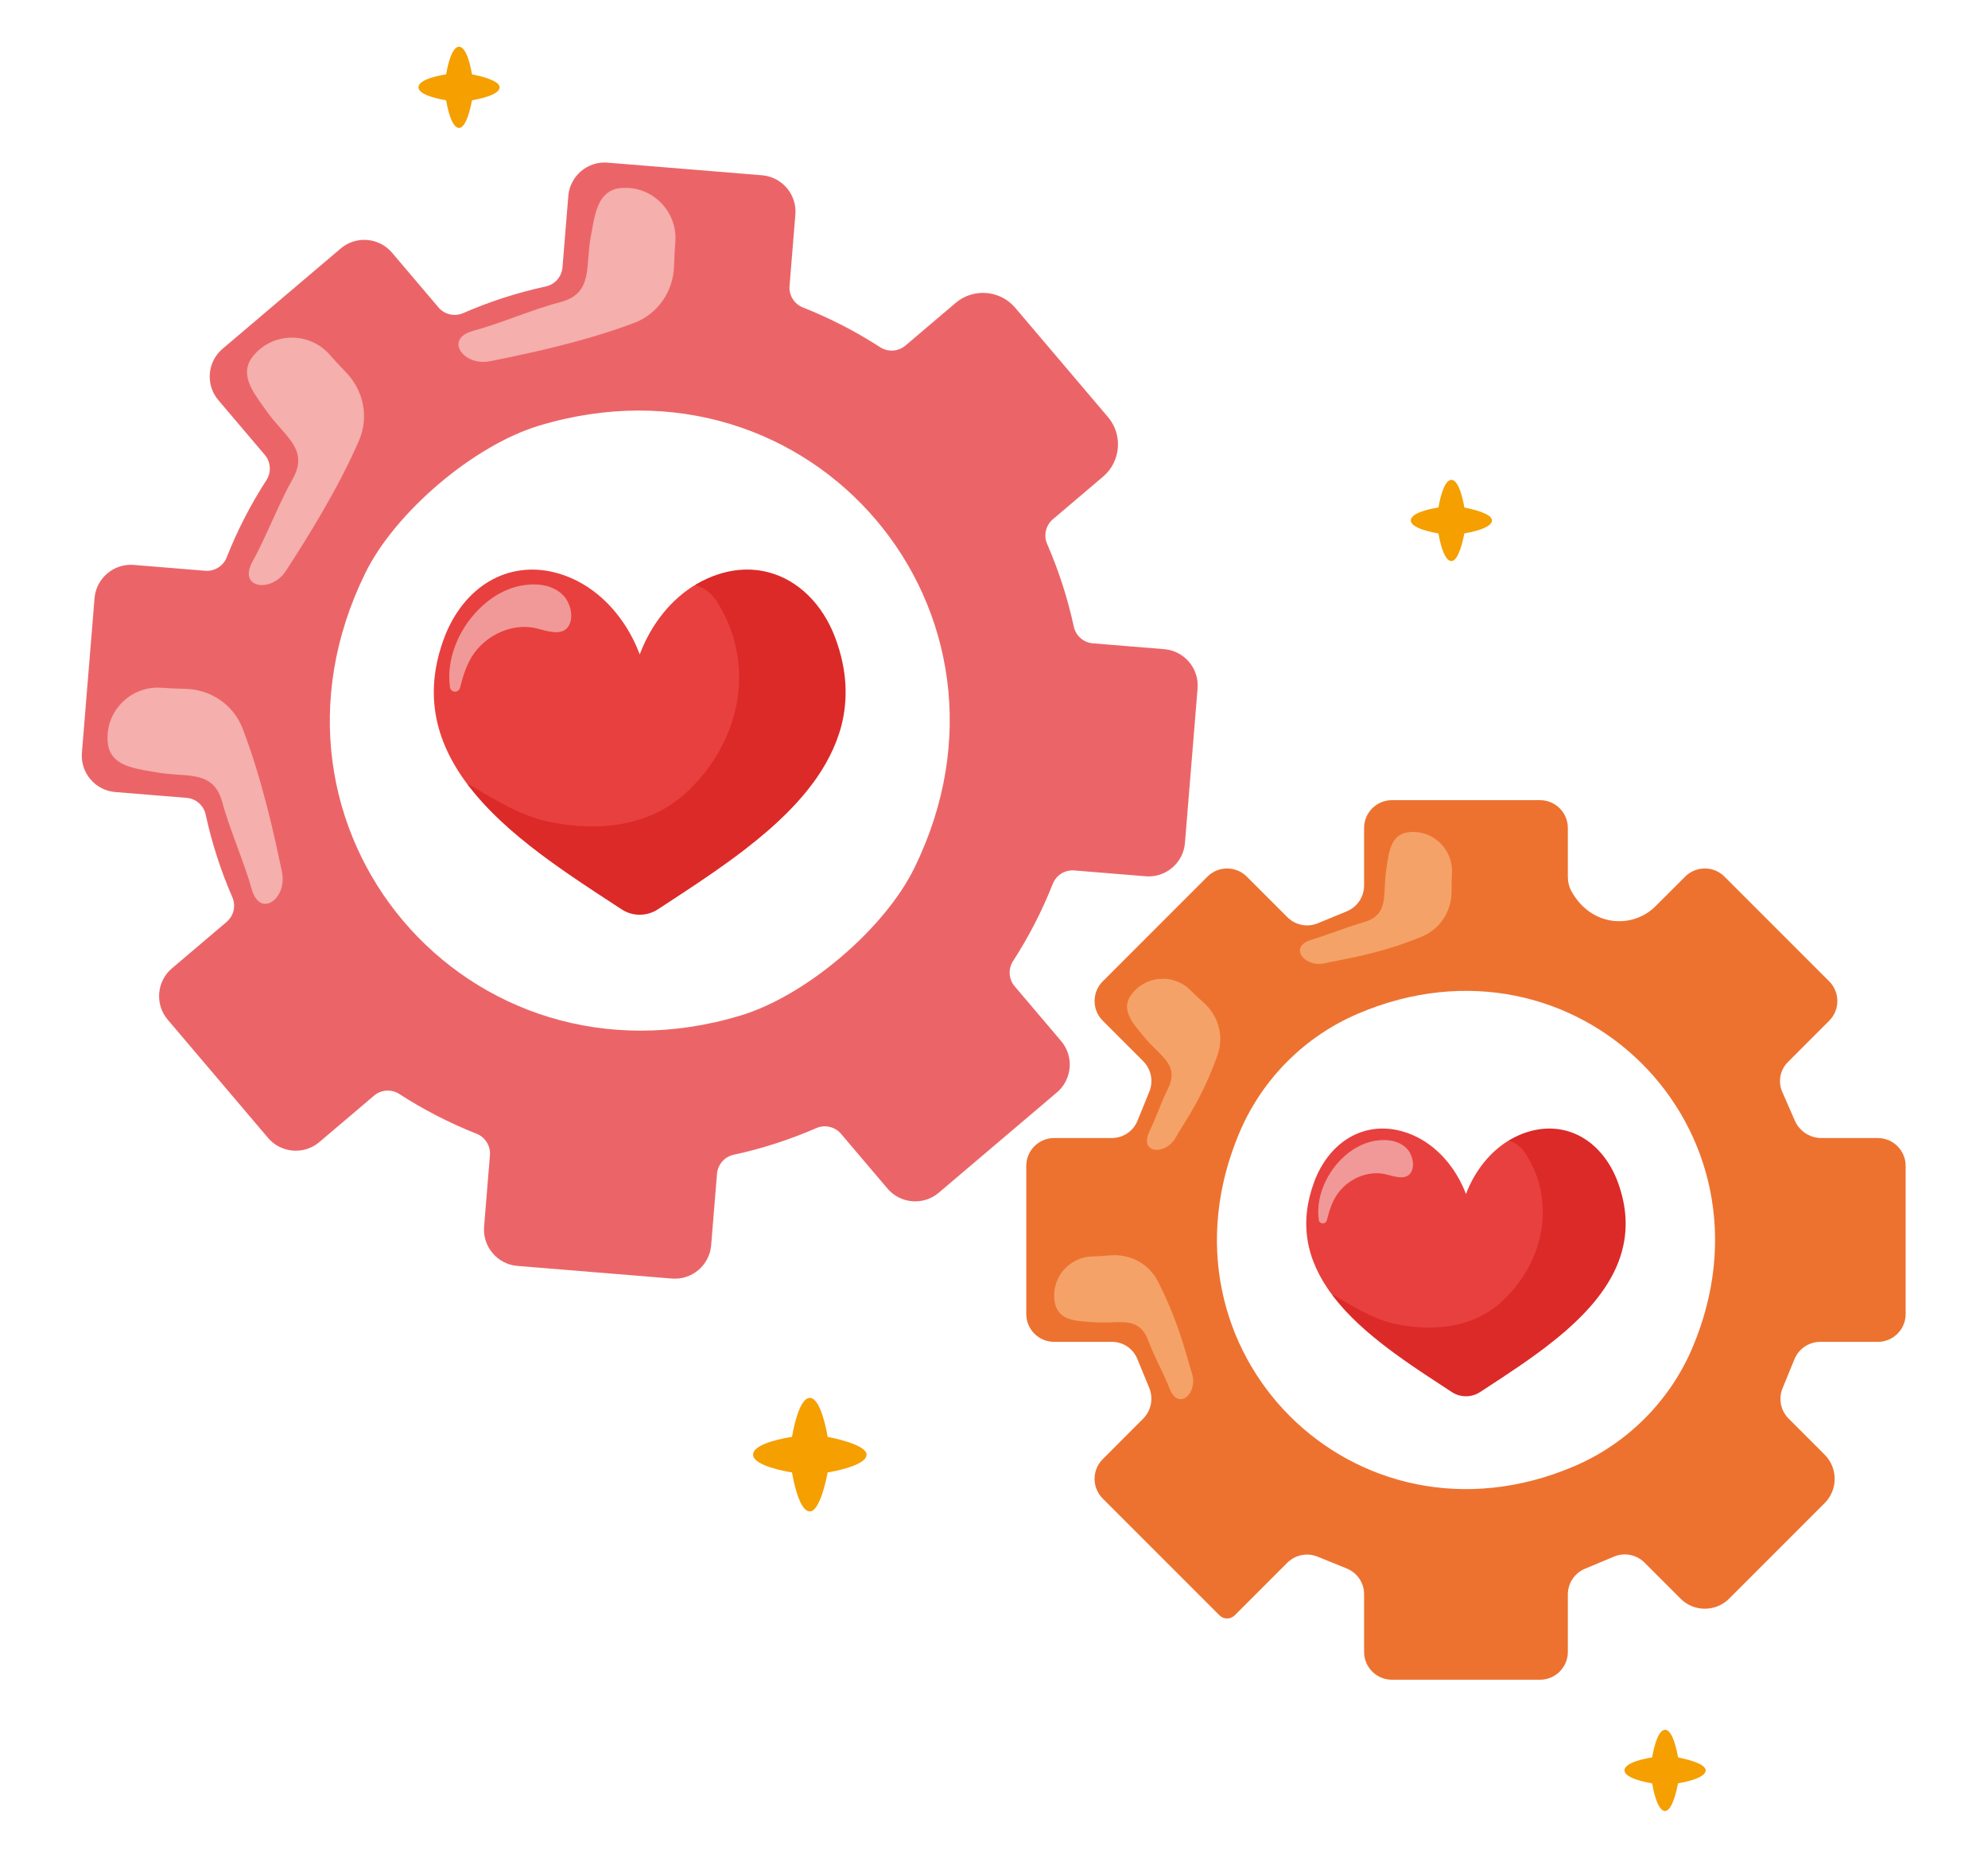 <?xml version="1.0" encoding="utf-8"?>
<!-- Generator: Adobe Illustrator 27.5.0, SVG Export Plug-In . SVG Version: 6.00 Build 0)  -->
<svg version="1.1" id="Capa_1" xmlns="http://www.w3.org/2000/svg" xmlns:xlink="http://www.w3.org/1999/xlink" x="0px" y="0px"
	 viewBox="0 0 2195 2051" style="enable-background:new 0 0 2195 2051;" xml:space="preserve">
<path style="fill:#EB6568;" d="M785.204,1374.655l6.447-78.88c0.842-10.297,8.294-18.862,18.393-21.047
	c31.618-6.841,62.171-16.775,91.331-29.462c9.487-4.128,20.546-1.526,27.241,6.361l51.28,60.41
	c14.284,16.828,39.74,18.908,56.567,4.624l130.578-110.843c16.827-14.284,18.908-39.738,4.624-56.565l-51.283-60.412
	c-6.695-7.887-7.467-19.221-1.855-27.911c17.251-26.715,32.017-55.25,43.9-85.338c3.795-9.609,13.456-15.573,23.753-14.732
	l78.88,6.447c21.999,1.799,41.469-14.73,43.267-36.729l13.951-170.71c1.798-21.999-14.73-41.469-36.728-43.267l-78.879-6.447
	c-10.297-0.842-18.862-8.295-21.047-18.393c-6.84-31.618-16.777-62.171-29.462-91.332c-4.126-9.487-1.525-20.545,6.362-27.24
	l55.499-47.112c19.529-16.578,21.942-46.118,5.365-65.647l-102.506-120.754c-16.578-19.528-46.118-21.942-65.646-5.365l-55.5,47.116
	c-7.888,6.696-19.224,7.467-27.915,1.853c-26.712-17.255-55.247-32.017-85.335-43.901c-9.608-3.795-15.571-13.456-14.73-23.752
	l6.449-78.88c1.799-21.999-14.73-41.47-36.729-43.268l-170.711-13.952c-21.998-1.798-41.468,14.73-43.266,36.728l-6.448,78.882
	c-0.842,10.298-8.296,18.864-18.395,21.048c-31.617,6.838-62.169,16.774-91.327,29.459c-9.487,4.128-20.546,1.525-27.242-6.361
	l-51.283-60.412c-14.284-16.827-39.738-18.907-56.565-4.623L245.663,385.093c-16.827,14.284-18.907,39.738-4.623,56.564
	l51.284,60.413c6.695,7.888,7.467,19.223,1.853,27.915c-17.253,26.713-32.018,55.245-43.898,85.332
	c-3.794,9.611-13.456,15.575-23.754,14.733l-78.879-6.447c-21.999-1.799-41.47,14.73-43.268,36.729l-13.952,170.71
	c-1.798,21.998,14.73,41.469,36.728,43.267l78.88,6.447c10.297,0.841,18.861,8.295,21.046,18.392
	c6.84,31.621,16.776,62.173,29.461,91.333c4.126,9.487,1.525,20.545-6.362,27.24l-60.411,51.283
	c-16.827,14.284-18.907,39.738-4.623,56.565l110.843,130.574c14.285,16.826,39.739,18.907,56.566,4.624l60.412-51.281
	c7.888-6.695,19.223-7.467,27.914-1.854c26.713,17.251,55.245,32.016,85.332,43.898c9.61,3.796,15.574,13.457,14.733,23.755
	l-6.445,78.88c-1.798,21.999,14.73,41.468,36.729,43.266l170.71,13.952C763.936,1413.181,783.406,1396.654,785.204,1374.655z
	 M403.384,632.51c33.083-67.289,119.662-140.786,191.43-162.505c301.37-91.206,553.529,205.49,414.672,488.308
	c-33.093,67.402-119.787,140.983-191.672,162.677C516.218,1212.007,264.476,915.041,403.384,632.51z"/>
<path style="fill:#E8403E;" d="M1483.129,1437.337c20.594,12.085,40.513,23.043,64.239,26.752c9.263,1.58,19.665,2.691,30.612,2.691
	c26.5,0,56.17-6.509,80.553-28.601c49.593-45.548,60.615-113.733,26.807-165.807c-4.244-6.673-10.241-11.431-17.816-14.142
	c-0.177-0.066-0.378-0.045-0.544,0.053c-21.339,12.59-38.469,33.77-48.368,59.768c-11.436-30.01-32.598-53.589-58.271-64.849
	c-39.75-17.435-79.752-3.538-101.887,35.433c-2.888,5.075-5.413,10.538-7.51,16.241c-16.356,44.444-9.626,85.445,20.539,125.332
	C1475.854,1432.18,1479.815,1434.543,1483.129,1437.337z"/>
<path style="fill:#E8403E;" d="M525.218,871.843c28.884,17.032,56.2,33.09,89.229,38.252c11.95,2.039,25.361,3.47,39.473,3.47
	c34.16,0,72.403-8.389,103.822-36.857c63.921-58.71,78.133-146.598,34.558-213.72c-5.382-8.465-12.975-14.507-22.535-18.011
	c-0.285-0.038-0.568-0.072-0.855-0.111c-0.014,0.007-0.031-0.004-0.045,0.005c-27.629,16.299-49.779,43.774-62.515,77.491
	c-14.691-38.895-42.048-69.47-75.265-84.038c-51.211-22.46-102.723-4.54-131.239,45.647c-3.73,6.567-6.985,13.608-9.677,20.926
	c-21.109,57.373-12.39,110.294,26.639,161.781C519.872,868.19,522.712,869.901,525.218,871.843z"/>
<path style="fill:#F5AFAD;" d="M381.508,410.468c-5.791-5.947-11.708-12.348-17.579-19.021
	c-10.528-11.97-25.613-18.733-41.629-18.733c-0.635,0-1.27,0.01-1.91,0.033c-16.546,0.554-31.736,8.308-41.685,21.276l-0.282,0.376
	c-13.699,18.202,0.04,37.323,12.161,54.197c1.215,1.685,2.404,3.346,3.548,4.977c4.964,7.079,10.302,13.134,15.457,18.99
	c15.533,17.64,27.801,31.57,13.119,57.044c-7.207,12.504-15.019,29.68-22.579,46.292c-7.116,15.644-14.479,31.819-21.137,43.615
	c-6.169,10.919-5.66,19.94,1.361,24.131c2.475,1.479,5.529,2.215,8.855,2.215c9.026,0,20.034-5.433,26.777-16.13
	c1.205-1.91,2.792-4.377,4.692-7.338c15.397-23.972,51.457-80.111,75.714-136.067c11.062-25.507,5.337-55.159-14.586-75.551
	L381.508,410.468z"/>
<path style="fill:#F5AFAD;" d="M309.478,953.905c-5.892-27.878-19.696-93.16-41.771-150.035
	c-10.054-25.913-34.967-42.985-63.467-43.492l-0.429-0.007c-8.255-0.159-16.959-0.554-25.875-1.177
	c-16.49-1.144-32.613,5.145-44.12,17.299c-11.38,12.023-16.737,28.213-14.696,44.424l0.06,0.466v0.003
	c3.044,22.576,26.263,26.525,46.745,30.008c2.046,0.348,4.062,0.69,6.018,1.046c8.508,1.545,16.556,2.107,24.343,2.648
	c23.446,1.63,41.968,2.92,49.421,31.361c3.664,13.958,10.176,31.668,16.47,48.794c5.932,16.132,12.065,32.812,15.614,45.888
	c2.883,10.606,8.386,16.571,15.049,16.571c0.938,0,1.9-0.118,2.883-0.36c10.418-2.56,19.288-18.048,15.568-34.944
	C310.808,960.197,310.204,957.337,309.478,953.905z"/>
<path style="fill:#F5AFAD;" d="M728.727,222.794c-11.925-11.478-28.098-16.962-44.301-15.069l-0.474,0.055
	c-22.599,2.86-26.742,26.044-30.395,46.496c-0.368,2.044-0.726,4.055-1.099,6.01c-1.613,8.492-2.243,16.536-2.848,24.315
	c-1.83,23.433-3.271,41.942-31.771,49.164c-13.996,3.543-31.767,9.911-48.953,16.067c-16.173,5.794-32.895,11.786-45.999,15.226
	c-12.126,3.188-18.24,9.838-16.354,17.794c2.096,8.847,13.482,16.659,27.21,16.659c2.47,0,5.02-0.254,7.6-0.801
	c2.223-0.469,5.105-1.053,8.573-1.756c27.921-5.663,93.298-18.92,150.31-40.503c26.001-9.838,43.278-34.609,44.024-63.105
	l0.01-0.426c0.227-8.353,0.686-16.813,1.396-25.865C746.951,250.529,740.782,234.396,728.727,222.794z"/>
<path style="fill:#F09998;" d="M496.856,758.795c0.464,3.13,2.963,4.642,5.241,4.753c0.091,0.005,0.186,0.008,0.282,0.008
	c2.268,0,4.788-1.315,5.539-4.335l0.116-0.454c3.407-13.081,7.434-26.797,15.755-38.094c15.256-20.697,41.443-31.852,65.035-27.793
	c2.329,0.401,5.045,1.121,7.923,1.883c11.879,3.142,26.656,7.053,32.235-5.982c4.4-10.284-0.101-24.255-6.794-31.298
	c-14.58-15.333-37.859-12.781-47.184-10.959c-16.631,3.233-32.664,12.242-46.361,26.051c-23.768,23.957-35.955,56.923-31.812,86.026
	L496.856,758.795z"/>
<path style="fill:#F09998;" d="M1516.796,1259.544c-12.923,2.512-25.366,9.508-36,20.23c-18.451,18.598-27.916,44.192-24.676,66.94
	c0.368,2.505,2.374,3.717,4.193,3.807c0.076,0.003,0.151,0.005,0.232,0.005c1.809,0,3.83-1.051,4.43-3.465l0.091-0.352
	c2.641-10.13,5.76-20.752,12.186-29.474c11.779-15.997,31.968-24.623,50.253-21.48c1.8,0.31,3.906,0.867,6.134,1.457
	c9.259,2.454,20.775,5.491,25.149-4.72c3.432-8.029-0.076-18.922-5.297-24.411
	C1542.146,1256.147,1524.053,1258.133,1516.796,1259.544z"/>
<path style="fill:#F59F00;" d="M1883.277,1954.281c0-7.802-22.992-12.826-30.522-14.26c-0.948-5.738-5.549-30.539-14.293-30.539
	c-8.694,0-13.336,24.755-14.298,30.521c-5.791,0.88-30.517,5.171-30.517,14.298c0,8.837,24.746,13.356,30.517,14.291
	c0.963,5.755,5.604,30.526,14.298,30.526c8.175,0,13.225-24.799,14.283-30.526
	C1858.47,1967.645,1883.216,1963.038,1883.277,1954.281z"/>
<path style="fill:#F59F00;" d="M1616.828,560.253c-0.943-5.73-5.549-30.539-14.293-30.539c-8.734,0-13.335,24.751-14.293,30.519
	c-5.781,0.882-30.522,5.193-30.522,14.301c0,8.84,24.761,13.361,30.522,14.29c0.953,5.761,5.559,30.524,14.293,30.524
	c8.175,0,13.224-24.799,14.283-30.524c5.725-0.952,30.476-5.579,30.532-14.311C1647.349,566.712,1624.357,561.687,1616.828,560.253z
	"/>
<path style="fill:#F59F00;" d="M521.138,82.113c-0.947-5.738-5.548-30.539-14.293-30.539c-8.689,0-13.331,24.753-14.293,30.521
	c-5.781,0.877-30.522,5.169-30.522,14.298c0,8.845,24.751,13.358,30.522,14.291c0.962,5.755,5.604,30.526,14.293,30.526
	c7.973,0,12.892-22.997,14.288-30.526c5.735-0.95,30.471-5.557,30.532-14.311C551.665,88.566,528.668,83.544,521.138,82.113z"/>
<path style="fill:#F59F00;" d="M913.922,1586.152l-0.141-0.144c-0.867-5.276-7.449-42.892-19.63-42.892
	c-12.186,0-18.763,37.61-19.625,42.892l-0.126,0.126c-5.312,0.794-42.894,6.859-42.894,19.63c0,12.385,37.608,18.789,42.89,19.628
	l0.131,0.128c0.867,5.297,7.434,42.892,19.625,42.892c11.34,0,18.653-37.628,19.62-42.882l0.136-0.141
	c5.277-0.862,42.809-7.436,42.894-19.653C956.802,1594.7,919.174,1587.152,913.922,1586.152z"/>
<path style="fill:#ED7230;" d="M2073.333,1256.264h-62.231c-12.737,0-24.266-7.54-29.371-19.209l-13.931-31.843
	c-4.868-11.126-2.423-24.099,6.161-32.69l45.713-45.754c12-12.011,11.995-31.474-0.01-43.48l-115.577-115.577
	c-12.007-12.007-31.473-12.011-43.485-0.01l-32.635,32.602c-25.482,25.458-71.115,22.912-92.895-16.486
	c-2.689-4.866-3.966-10.41-3.966-15.969v-53.813c0-16.985-13.769-30.754-30.754-30.754h-163.48
	c-16.986,0-30.754,13.769-30.754,30.754v63.481c0,12.448-7.505,23.668-19.01,28.421l-32.128,13.27
	c-11.478,4.741-24.681,2.112-33.467-6.665l-44.896-44.845c-12.01-11.997-31.471-11.992-43.476,0.012l-115.572,115.568
	c-12.011,12.01-12.011,31.484,0.001,43.494l44.678,44.673c8.793,8.792,11.466,21.995,6.786,33.515l-13.094,32.229
	c-4.686,11.533-15.892,19.077-28.34,19.077h-63.71c-16.985,0-30.754,13.769-30.754,30.754v163.485
	c0,16.984,13.768,30.751,30.752,30.751h63.879c12.231,0,23.252,7.381,27.908,18.69l13.232,32.135
	c4.815,11.693,2.13,25.133-6.807,34.08l-44.549,44.594c-12,12.012-11.994,31.476,0.011,43.481l128.886,128.889
	c4.653,4.653,12.196,4.653,16.849,0l57.956-57.957c8.808-8.809,22.036-11.484,33.575-6.79l32.262,13.124
	c11.505,4.68,19.029,15.863,19.029,28.283v63.7c0,16.985,13.769,30.754,30.754,30.754h163.483c16.983,0,30.751-13.768,30.751-30.751
	v-63.393c0-12.409,7.456-23.603,18.908-28.384l32.128-13.413c11.508-4.805,24.779-2.184,33.597,6.634l39.807,39.809
	c14.804,14.805,38.807,14.805,53.608,0l105.44-105.437c14.802-14.805,14.802-38.807,0-53.609l-39.783-39.781
	c-8.74-8.741-11.38-21.875-6.693-33.314l13.192-32.195c4.745-11.583,16.021-19.149,28.539-19.149h63.487
	c16.984,0,30.751-13.768,30.751-30.751v-163.485C2104.088,1270.033,2090.319,1256.264,2073.333,1256.264z M1868.537,1487.985
	c-24.981,58.713-72.042,105.766-130.76,130.733c-241.623,102.738-471.824-127.76-368.978-369.156
	c24.975-58.621,71.955-105.605,130.571-130.589C1740.801,1016.065,1971.354,1246.337,1868.537,1487.985z"/>
<path style="fill:#DC2A28;" d="M1472.505,1431.606c0.227,0.282,0.459,0.564,0.681,0.852c1.174,1.497,2.364,2.989,3.578,4.468
	c0.867,1.049,1.739,2.092,2.631,3.13c1.255,1.467,2.54,2.923,3.845,4.372l0.428,0.474c0.771,0.849,1.542,1.698,2.323,2.543
	c1.361,1.454,2.752,2.893,4.148,4.33l0.524,0.537c0.761,0.779,1.517,1.557,2.293,2.326c1.487,1.487,3.019,2.948,4.551,4.41
	l0.903,0.864c0.6,0.578,1.199,1.154,1.814,1.724c1.734,1.618,3.513,3.211,5.297,4.803l1.003,0.902
	c0.418,0.376,0.832,0.748,1.255,1.121c4.964,4.344,10.322,8.797,15.926,13.23c0.464,0.365,0.932,0.728,1.401,1.088l1.023,0.796
	c1.935,1.51,3.866,3.014,5.827,4.498l4.138,3.094c1.411,1.051,2.817,2.101,4.244,3.142c0.826,0.602,1.653,1.199,2.484,1.799
	l0.912,0.66c1.699,1.225,3.402,2.447,5.11,3.656c1.17,0.827,2.338,1.648,3.513,2.469c1.688,1.182,3.382,2.359,5.07,3.531
	c1.19,0.817,2.374,1.628,3.558,2.437c1.698,1.162,3.392,2.316,5.09,3.46l3.513,2.366c1.754,1.174,3.503,2.338,5.252,3.498
	l28.122,18.459c0.005,0.005,0.016,0.01,0.025,0.015c4.743,3.102,10.181,4.655,15.624,4.655c5.448,0,10.896-1.557,15.649-4.67
	l7.943-5.193c5.166-3.375,10.417-6.804,15.709-10.297c11.229-7.408,25.961-17.269,40.35-27.843c2.656-1.953,5.297-3.923,7.917-5.917
	c17.494-13.325,31.772-25.89,43.646-38.416c2.177-2.298,4.309-4.632,6.33-6.935c10.791-12.3,19.409-24.846,25.628-37.292
	c2.676-5.358,4.969-10.821,6.818-16.234c3.901-11.418,6.023-23.179,6.3-34.952c0.071-3.085,0.021-6.204-0.146-9.279
	c-0.715-12.826-3.568-26.086-8.477-39.412c-2.097-5.703-4.622-11.166-7.51-16.239c-22.13-38.971-62.132-52.881-101.887-35.436
	c-1.693,0.739-3.397,1.552-5.065,2.412c-0.695,0.356-1.376,0.741-2.056,1.124l-1.467,0.811c-0.443,0.24-0.887,0.476-1.315,0.733
	c-0.217,0.129-0.338,0.368-0.312,0.617c0.02,0.247,0.186,0.461,0.423,0.544c7.298,2.611,13.073,7.194,17.161,13.618
	c0,0.003,0,0.005,0.005,0.005c33.46,51.543,22.523,119.047-26.595,164.157c-34.07,30.877-78.673,30.963-110.092,25.59
	c-25.486-3.981-46.629-16.452-69.011-29.657c-1.981-1.167-3.961-2.336-6.068-3.568c-0.262-0.151-0.605-0.099-0.807,0.133
	c-0.201,0.23-0.216,0.572-0.03,0.816C1471.925,1430.898,1472.218,1431.253,1472.505,1431.606z"/>
<path style="fill:#DC2A28;" d="M517.968,868.257c0.292,0.36,0.589,0.72,0.872,1.086c1.512,1.938,3.044,3.863,4.617,5.773
	c1.119,1.353,2.248,2.696,3.397,4.034c1.623,1.89,3.271,3.767,4.954,5.63c1.17,1.3,2.349,2.606,3.548,3.893
	c1.759,1.883,3.553,3.742,5.368,5.6l1.023,1.051c0.857,0.877,1.709,1.754,2.586,2.623c1.92,1.915,3.896,3.808,5.877,5.695
	l1.229,1.175c0.756,0.726,1.507,1.449,2.278,2.162c2.238,2.081,4.521,4.133,6.819,6.177l1.19,1.073
	c0.574,0.522,1.144,1.04,1.733,1.555c6.421,5.624,13.331,11.365,20.538,17.062c0.59,0.469,1.19,0.93,1.789,1.393l1.356,1.051
	c2.49,1.94,4.98,3.878,7.499,5.788c0.912,0.696,1.835,1.381,2.757,2.066l1.895,1.414c2.046,1.53,4.097,3.057,6.164,4.569
	c1.114,0.814,2.233,1.621,3.352,2.427l1.043,0.753c2.182,1.573,4.37,3.148,6.567,4.702c1.522,1.079,3.049,2.15,4.581,3.221
	c2.162,1.512,4.324,3.019,6.486,4.513l4.622,3.17c2.182,1.495,4.37,2.976,6.552,4.45l4.546,3.062
	c2.247,1.507,4.496,3.001,6.738,4.49l4.263,2.835c2.419,1.595,4.823,3.175,7.217,4.747l24.841,16.257
	c6.099,3.997,13.053,6.022,20.054,6.022c5.221,0,10.463-1.126,15.397-3.404c1.618-0.748,3.21-1.63,4.727-2.621l9.339-6.106
	c22.76-14.873,46.291-30.25,69.289-46.947c5.936-4.312,11.672-8.595,17.045-12.736c8.926-6.872,17.302-13.688,24.907-20.263
	l0.857-0.743c0.63-0.544,1.255-1.088,1.875-1.638c18.461-16.213,33.414-31.94,45.722-48.075c2.762-3.626,5.363-7.235,7.726-10.725
	c1.456-2.157,2.928-4.425,4.375-6.739c6.254-10.017,11.456-20.286,15.457-30.524c2.475-6.332,4.365-12.027,5.776-17.405
	c0.958-3.644,1.789-7.384,2.475-11.121c2.812-15.399,3.155-31.305,1.008-47.279c-1.129-8.362-2.953-16.906-5.423-25.396
	c-1.265-4.357-2.727-8.785-4.334-13.159c-2.691-7.318-5.947-14.359-9.677-20.926c-18.678-32.883-48.529-52.947-81.898-55.046
	c-9.526-0.6-19.328,0.262-29.101,2.573c-6.723,1.587-13.537,3.886-20.245,6.826c-0.126,0.056-0.247,0.116-0.373,0.177l-0.277,0.134
	c-2.177,0.97-4.098,1.885-5.871,2.797c-1.003,0.514-1.976,1.064-2.948,1.615l-0.877,0.491c-0.307,0.174-0.625,0.343-0.937,0.514
	c-0.494,0.265-0.988,0.532-1.472,0.814c-0.196,0.119-0.317,0.328-0.317,0.557c0,0.285,0.187,0.527,0.444,0.613
	c9.455,3.384,16.929,9.321,22.226,17.644c0,0.003,0,0.005,0.005,0.005c43.227,66.589,29.101,153.798-34.347,212.069
	c-44.013,39.886-101.639,39.999-142.221,33.067c-32.911-5.143-60.197-21.235-89.085-38.27c-2.565-1.512-5.136-3.029-7.711-4.538
	c-0.005-0.003-0.156-0.091-0.161-0.093c-0.267-0.143-0.6-0.086-0.802,0.144c-0.197,0.229-0.212,0.567-0.025,0.811
	C517.217,867.339,517.59,867.798,517.968,868.257z"/>
<path style="fill:#F5A268;" d="M1328.893,1106.656l-0.247-0.214c-4.833-4.302-9.752-8.913-14.621-13.706
	c-9.183-9.037-21.853-13.439-34.78-12.066c-12.781,1.353-24.121,8.207-31.101,18.804l-0.206,0.31
	c-9.621,14.901,2.086,28.947,12.413,41.339c1.028,1.238,2.046,2.452,3.019,3.649c4.228,5.193,8.684,9.575,12.998,13.814
	c12.927,12.716,23.143,22.76,13.266,43.149c-4.924,10.168-7.757,17.188-10.751,24.623c-2.691,6.665-5.468,13.56-9.903,22.926
	c-4.193,8.856-3.271,15.863,2.46,18.751c1.698,0.855,3.684,1.275,5.816,1.275c7.262,0,16.208-4.876,21.117-14.061
	c1.734-3.251,4.274-7.305,7.207-11.998c10.095-16.13,25.341-40.503,38.818-78.915
	C1351.537,1143.972,1345.454,1121.333,1328.893,1106.656z"/>
<path style="fill:#F5A268;" d="M1312.297,1503.427c-5.504-19.346-14.712-51.727-33.995-89.204
	c-9.873-19.187-30.481-30.328-52.531-28.413l-0.332,0.028c-6.411,0.552-13.139,0.953-20.003,1.19
	c-12.872,0.451-24.781,6.632-32.674,16.956c-7.811,10.213-10.634,23.156-7.736,35.514l0.086,0.358
	c4.198,17.239,22.453,18.396,38.56,19.419c1.598,0.101,3.17,0.202,4.702,0.315c6.688,0.502,12.942,0.28,18.97,0.066
	c18.134-0.645,32.437-1.149,40.45,20.044c3.962,10.478,8.104,19.091,12.106,27.42c3.785,7.875,7.696,16.017,11.481,25.767
	c2.923,7.532,7.328,11.675,12.166,11.675c1.029,0,2.077-0.186,3.135-0.567c7.877-2.84,13.502-15.566,9.238-28.346
	C1314.892,1512.554,1313.748,1508.528,1312.297,1503.427z"/>
<path style="fill:#F5A268;" d="M1588.866,929.413c-9.551-8.611-22.241-12.459-34.775-10.579l-0.358,0.055
	c-17.524,2.797-20.15,20.893-22.468,36.859c-0.232,1.59-0.459,3.155-0.696,4.675c-1.043,6.62-1.325,12.867-1.598,18.904
	c-0.822,18.116-1.471,32.427-23.239,38.699c-10.876,3.135-20.654,6.632-30.103,10.014c-8.739,3.125-17.771,6.358-27.689,9.311
	c-9.39,2.795-13.991,8.162-12.308,14.356c1.804,6.653,10.422,12.325,20.714,12.325c2.202,0,4.485-0.26,6.798-0.826
	c3.286-0.809,7.752-1.671,13.406-2.762c20.598-3.976,55.071-10.631,93.591-26.664c19.922-8.29,32.704-27.941,32.562-50.069
	l-0.005-0.328c-0.036-6.398,0.111-13.139,0.428-20.039C1603.718,950.485,1598.522,938.117,1588.866,929.413z"/>
</svg>
